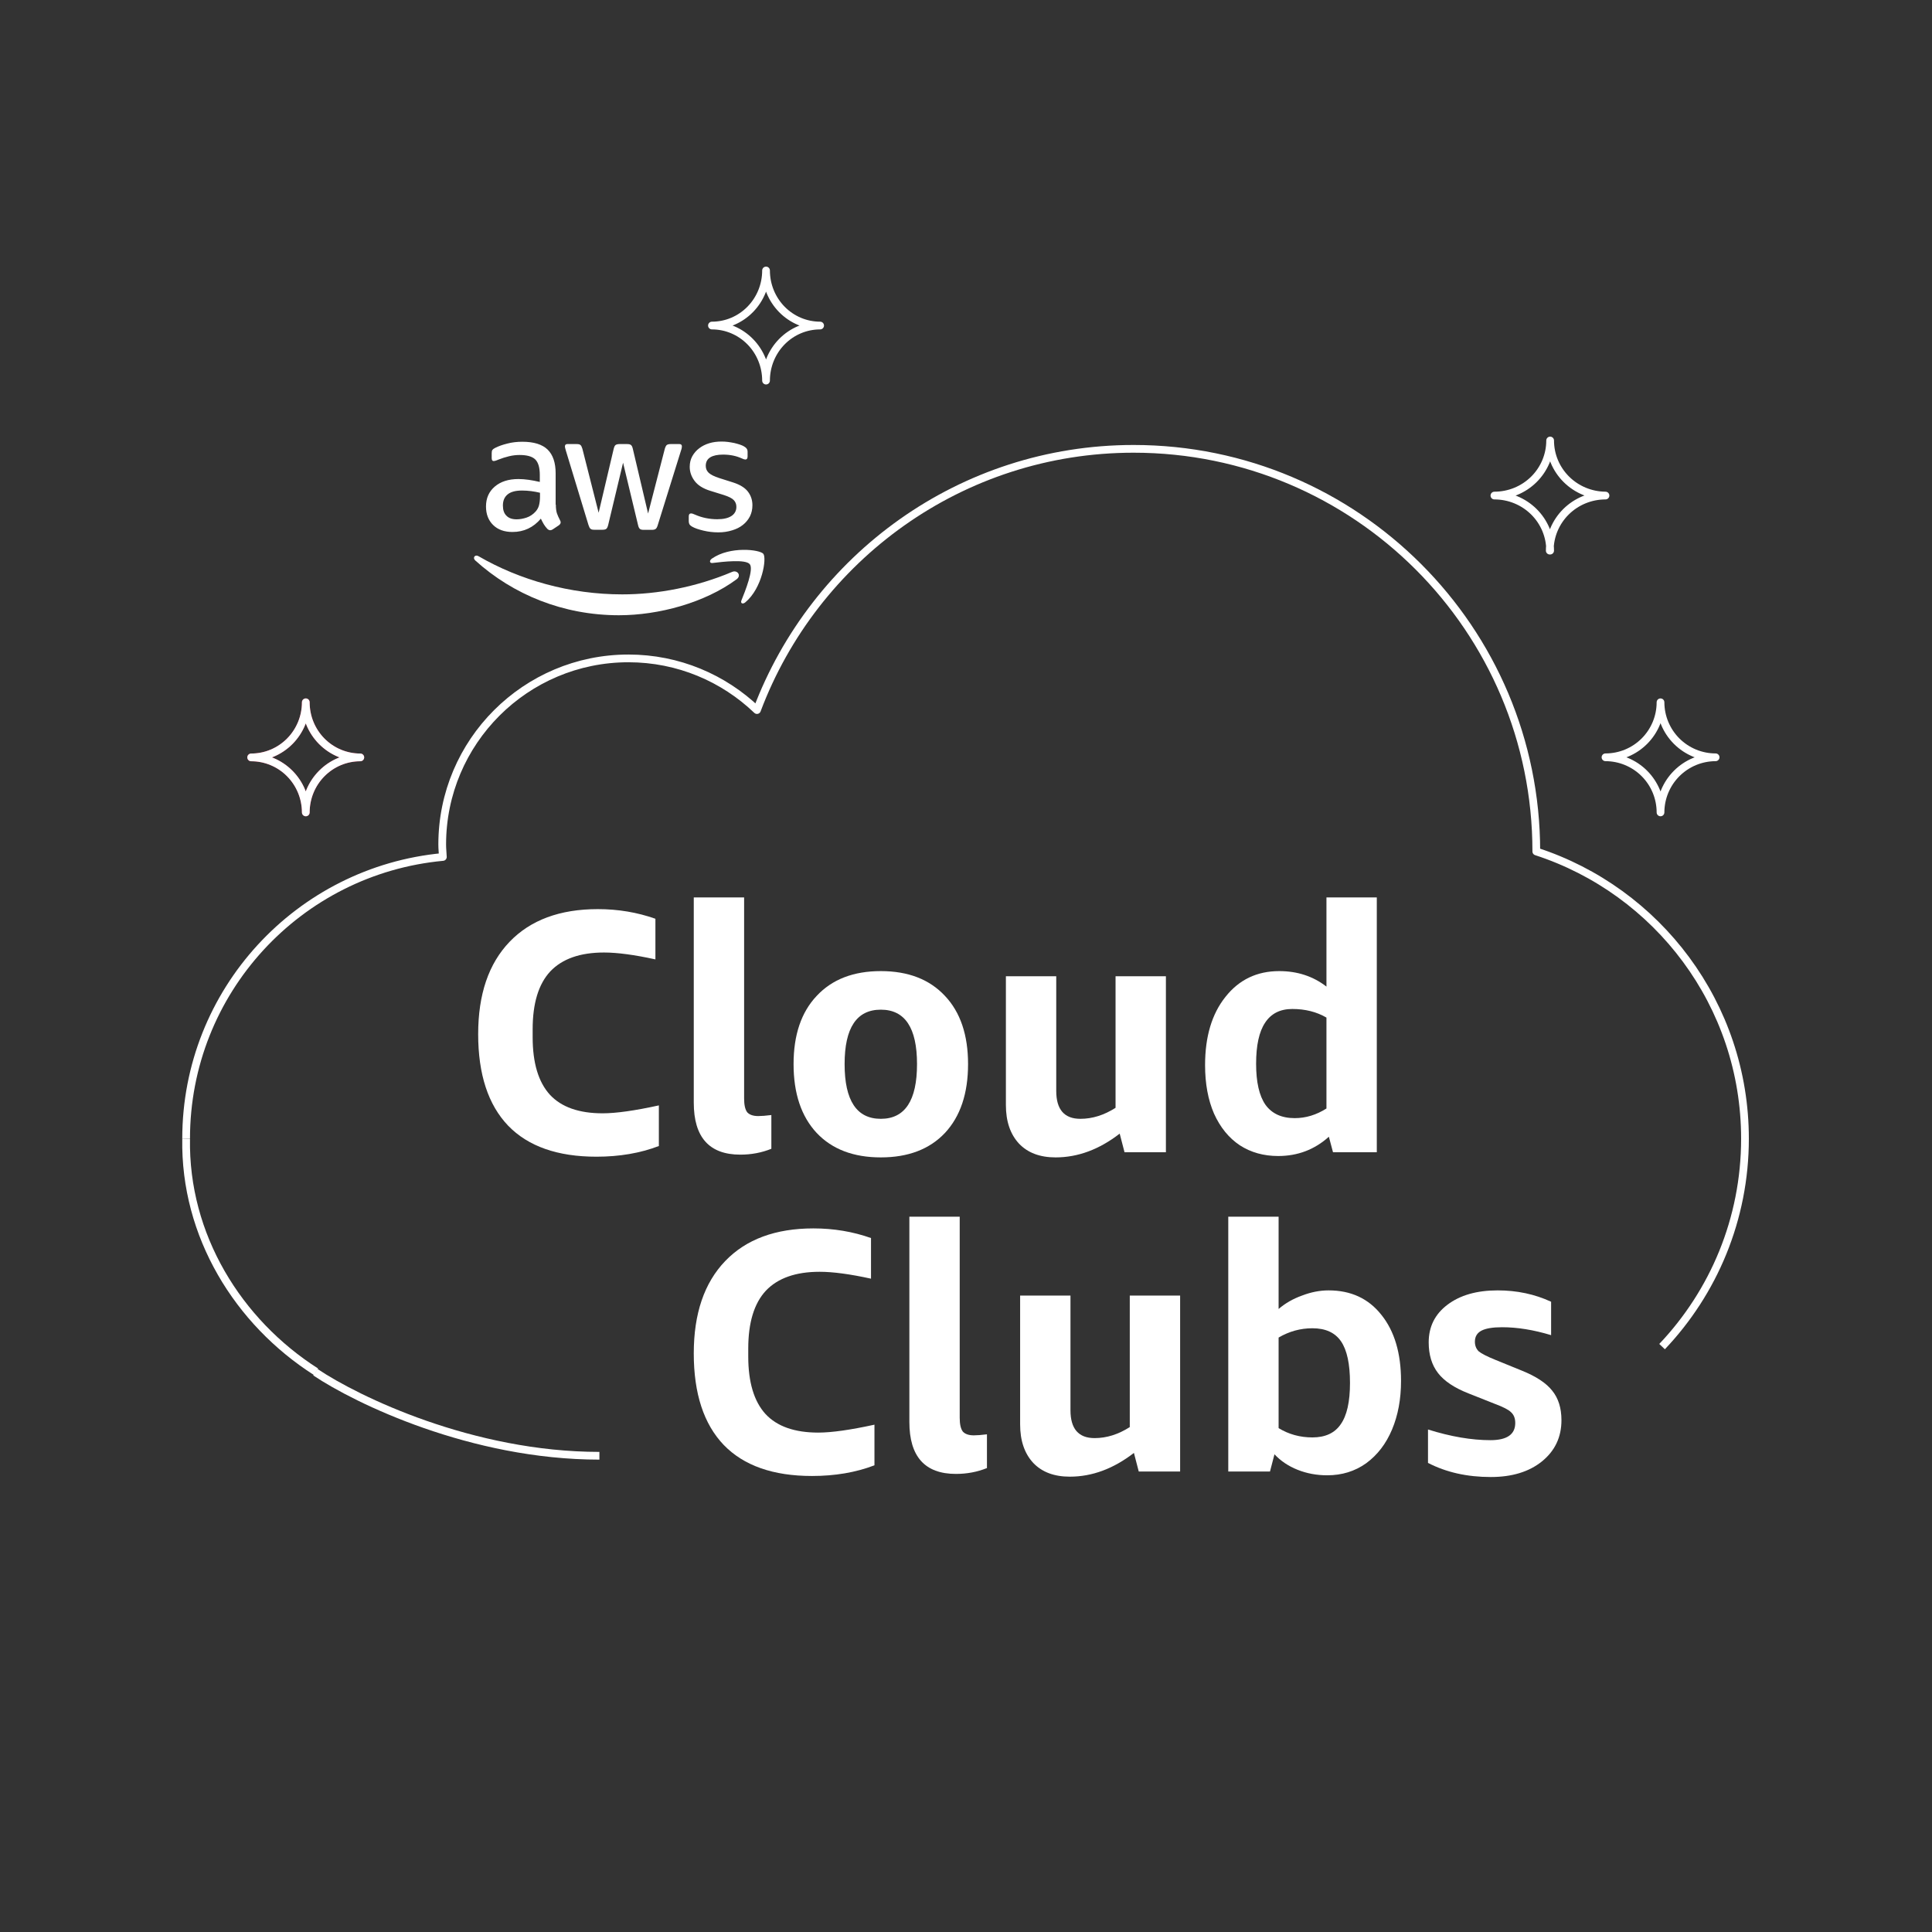 <svg width="2000" height="2000" viewBox="0 0 2000 2000" fill="none" xmlns="http://www.w3.org/2000/svg">
<rect x="0" y="0" width="2000" height="2000" fill="#333333" stroke="none"/>
<path d="M1718.95 841C1718.95 825.887 1712.95 811.391 1702.28 800.695C1691.6 789.999 1677.11 783.977 1662 783.95C1677.1 783.95 1691.59 777.95 1702.27 767.27C1712.95 756.59 1718.95 742.104 1718.95 727C1718.98 742.113 1725 756.599 1735.69 767.276C1746.39 777.953 1760.89 783.95 1776 783.95C1760.88 783.977 1746.38 789.996 1735.69 800.689C1725 811.382 1718.98 825.878 1718.95 841Z" stroke="white" stroke-width="8" stroke-linejoin="round"/>
<path d="M1604.7 570C1604.7 554.883 1598.62 540.384 1587.8 529.695C1576.98 519.005 1562.3 513 1547 513C1562.3 513 1576.98 506.995 1587.8 496.305C1598.62 485.616 1604.7 471.117 1604.7 456C1604.7 471.049 1610.72 485.487 1621.46 496.165C1632.19 506.844 1646.77 512.895 1662 513C1646.7 513 1632.02 519.005 1621.2 529.695C1610.38 540.384 1604.3 554.883 1604.3 570H1604.7Z" stroke="white" stroke-width="8" stroke-linejoin="round"/>
<path d="M327.156 1420.06C246.374 1368.5 190.944 1278.97 192.68 1178.75" stroke="white" stroke-width="8" stroke-linejoin="round"/>
<path d="M326.5 1420.5C369.5 1449.33 488.5 1507 620.5 1507" stroke="white" stroke-width="8"/>
<path d="M192.679 1178.75C192.679 1026.19 309.322 901.006 458.451 887.129C458.258 882.792 457.777 878.552 457.777 874.215C457.777 767.821 544.15 681.569 650.575 681.569C702.245 681.569 749.095 702 783.605 735.055C842.987 577.295 994.912 464.637 1173.54 464.637C1403.74 464.637 1590.37 651.212 1590.37 881.25V881.443C1715.78 922.208 1806.4 1039.88 1806.4 1178.75C1806.4 1262.15 1773.77 1337.93 1720.57 1394" stroke="white" stroke-width="8" stroke-linejoin="round"/>
<path d="M682.05 1186.36C662.774 1193.73 641.237 1197.41 617.439 1197.41C577.221 1197.41 546.76 1186.72 526.056 1165.33C505.352 1143.71 495 1112.1 495 1070.51C495 1029.4 505.828 997.559 527.484 974.983C549.14 952.407 579.601 941.12 618.867 941.12C639.809 941.12 659.68 944.447 678.48 951.1V993.163C656.824 988.41 639.095 986.034 625.292 986.034C600.543 986.034 581.98 992.569 569.606 1005.64C557.469 1018.71 551.4 1038.67 551.4 1065.52V1073.72C551.4 1100.34 557.35 1120.18 569.249 1133.25C581.148 1146.08 599.353 1152.5 623.864 1152.5C637.667 1152.5 657.062 1149.77 682.05 1144.3V1186.36Z" fill="white"/>
<path d="M798.505 1189.22C788.51 1193.26 777.801 1195.28 766.378 1195.28C734.251 1195.28 718.188 1177.33 718.188 1141.45V929H770.305V1137.17C770.305 1143.83 771.375 1148.58 773.516 1151.43C775.896 1154.04 779.705 1155.35 784.94 1155.35C788.272 1155.35 792.793 1155 798.505 1154.28V1189.22Z" fill="white"/>
<path d="M911.816 1198.13C883.497 1198.13 861.365 1189.69 845.421 1172.82C829.476 1155.71 821.504 1131.94 821.504 1101.53C821.504 1071.35 829.476 1047.82 845.421 1030.95C861.365 1013.84 883.497 1005.28 911.816 1005.28C940.135 1005.28 962.267 1013.84 978.212 1030.95C994.156 1047.82 1002.13 1071.35 1002.13 1101.53C1002.13 1131.94 994.156 1155.71 978.212 1172.82C962.267 1189.69 940.135 1198.13 911.816 1198.13ZM911.816 1158.2C936.804 1158.2 949.298 1139.31 949.298 1101.53C949.298 1063.98 936.804 1045.21 911.816 1045.21C886.829 1045.21 874.335 1063.98 874.335 1101.53C874.335 1139.31 886.829 1158.2 911.816 1158.2Z" fill="white"/>
<path d="M1164.1 1192.78L1159.1 1173.53C1137.92 1189.93 1115.79 1198.13 1092.71 1198.13C1076.52 1198.13 1063.91 1193.37 1054.87 1183.87C1045.83 1174.13 1041.3 1160.82 1041.3 1143.95V1010.63H1093.42V1129.33C1093.42 1148.58 1101.75 1158.2 1118.41 1158.2C1130.78 1158.2 1142.92 1154.4 1154.82 1146.8V1010.63H1206.94V1192.78H1164.1Z" fill="white"/>
<path d="M1379.92 1192.78L1375.64 1176.74C1360.89 1190.05 1343.4 1196.7 1323.17 1196.7C1308.17 1196.7 1294.97 1193.02 1283.54 1185.65C1272.12 1178.05 1263.2 1167.11 1256.77 1152.86C1250.58 1138.6 1247.49 1121.84 1247.49 1102.6C1247.49 1073.13 1254.51 1049.6 1268.55 1032.02C1282.59 1014.19 1301.15 1005.28 1324.24 1005.28C1343.04 1005.28 1359.34 1010.63 1373.14 1021.32V929H1425.26V1192.78H1379.92ZM1340.3 1157.49C1351.72 1157.49 1362.67 1154.16 1373.14 1147.51V1053.4C1362.91 1047.46 1351.13 1044.49 1337.8 1044.49C1325.19 1044.49 1315.79 1049.25 1309.6 1058.75C1303.42 1068.02 1300.32 1082.16 1300.32 1101.17C1300.32 1120.18 1303.53 1134.32 1309.96 1143.59C1316.62 1152.86 1326.74 1157.49 1340.3 1157.49Z" fill="white"/>
<path d="M905.237 1516.88C885.961 1524.25 864.423 1527.93 840.626 1527.93C800.408 1527.93 769.947 1517.24 749.243 1495.85C728.539 1474.22 718.188 1442.62 718.188 1401.03C718.188 1359.92 729.016 1328.08 750.672 1305.5C772.328 1282.92 802.789 1271.64 842.055 1271.64C862.997 1271.64 882.867 1274.96 901.667 1281.62V1323.68C880.011 1318.93 862.282 1316.55 848.479 1316.55C823.729 1316.55 805.168 1323.09 792.794 1336.16C780.657 1349.23 774.587 1369.19 774.587 1396.04V1404.24C774.587 1430.85 780.537 1450.7 792.436 1463.77C804.334 1476.6 822.541 1483.02 847.052 1483.02C860.855 1483.02 880.25 1480.28 905.237 1474.82V1516.88Z" fill="white"/>
<path d="M1021.69 1519.73C1011.7 1523.77 1000.99 1525.79 989.563 1525.79C957.436 1525.79 941.373 1507.85 941.373 1471.97V1259.52H993.489V1467.69C993.489 1474.34 994.56 1479.1 996.702 1481.95C999.082 1484.56 1002.89 1485.87 1008.13 1485.87C1011.46 1485.87 1015.98 1485.51 1021.69 1484.8V1519.73Z" fill="white"/>
<path d="M1178.83 1523.3L1173.83 1504.05C1152.65 1520.44 1130.52 1528.64 1107.43 1528.64C1091.25 1528.64 1078.64 1523.89 1069.59 1514.39C1060.55 1504.64 1056.03 1491.33 1056.03 1474.46V1341.15H1108.15V1459.85C1108.15 1479.1 1116.48 1488.72 1133.13 1488.72C1145.51 1488.72 1157.65 1484.92 1169.54 1477.31V1341.15H1221.66V1523.3H1178.83Z" fill="white"/>
<path d="M1271.5 1523.3V1259.52H1323.61V1355.05C1330.51 1349.11 1338.61 1344.47 1347.89 1341.15C1357.17 1337.58 1366.33 1335.8 1375.37 1335.8C1398.46 1335.8 1416.66 1344.24 1429.99 1361.11C1443.55 1377.98 1450.34 1400.79 1450.34 1429.55C1450.34 1448.32 1447.24 1465.07 1441.05 1479.81C1434.87 1494.54 1425.94 1506.19 1414.28 1514.74C1402.62 1523.06 1389.18 1527.22 1373.95 1527.22C1363 1527.22 1352.77 1525.32 1343.25 1521.51C1333.73 1517.71 1325.76 1512.37 1319.33 1505.47L1314.69 1523.3H1271.5ZM1358.6 1375.01C1346.22 1375.01 1334.56 1378.22 1323.61 1384.63V1478.38C1334.08 1484.8 1345.75 1488.01 1358.6 1488.01C1371.92 1488.01 1381.68 1483.49 1387.87 1474.46C1394.29 1465.43 1397.51 1451.17 1397.51 1431.69C1397.51 1411.96 1394.41 1397.59 1388.22 1388.55C1382.04 1379.52 1372.16 1375.01 1358.6 1375.01Z" fill="white"/>
<path d="M1568.58 1473.04C1568.58 1468.28 1567.15 1464.6 1564.29 1461.99C1561.67 1459.37 1556.2 1456.52 1547.87 1453.43L1520.03 1442.38C1505.51 1436.68 1495.04 1429.67 1488.61 1421.35C1482.19 1413.03 1478.98 1402.46 1478.98 1389.62C1478.98 1373.46 1485.4 1360.51 1498.25 1350.77C1511.34 1340.79 1528.71 1335.8 1550.37 1335.8C1570.36 1335.8 1588.8 1339.72 1605.7 1347.56V1382.14C1587.61 1376.67 1570.72 1373.94 1555.01 1373.94C1545.25 1373.94 1538.11 1375.13 1533.59 1377.5C1529.07 1379.88 1526.81 1383.68 1526.81 1388.91C1526.81 1392.95 1528.12 1396.28 1530.74 1398.89C1533.59 1401.27 1539.42 1404.24 1548.23 1407.8L1575.36 1418.85C1590.11 1424.79 1600.58 1431.69 1606.77 1439.53C1613.2 1447.37 1616.41 1457.59 1616.41 1470.18C1616.41 1487.77 1609.63 1502.03 1596.06 1512.96C1582.73 1523.65 1565.12 1529 1543.23 1529C1518.72 1529 1497.06 1524.13 1478.26 1514.39V1479.81C1501.82 1487.18 1523.36 1490.86 1542.87 1490.86C1560.01 1490.86 1568.58 1484.92 1568.58 1473.04Z" fill="white"/>
<path d="M316.549 840.901C316.497 825.805 310.516 811.345 299.917 800.689C289.318 790.033 274.964 784.05 260 784.05C274.998 784.05 289.381 778.039 299.986 767.34C310.591 756.641 316.549 742.13 316.549 727C316.536 734.487 317.987 741.903 320.818 748.824C323.649 755.745 327.805 762.035 333.048 767.334C338.292 772.633 344.519 776.837 351.374 779.705C358.23 782.573 365.578 784.05 373 784.05C358.028 784.05 343.67 790.05 333.083 800.73C322.497 811.41 316.549 825.896 316.549 841V840.901Z" stroke="#DF2A5D" stroke-width="8" stroke-linejoin="round"/>
<path d="M793 394C793 378.883 787.1 364.385 776.598 353.695C766.096 343.005 751.852 337 737 337C744.354 337 751.636 335.526 758.43 332.661C765.225 329.797 771.398 325.598 776.598 320.305C781.798 315.012 785.923 308.729 788.737 301.813C791.552 294.897 793 287.485 793 280C793 287.485 794.449 294.897 797.263 301.813C800.077 308.729 804.202 315.012 809.402 320.305C814.602 325.598 820.775 329.797 827.57 332.661C834.364 335.526 841.646 337 849 337C834.148 337 819.904 343.005 809.402 353.695C798.9 364.385 793 378.883 793 394Z" stroke="white" stroke-width="8" stroke-linejoin="round"/>
<path d="M316.549 840.901C316.497 825.805 310.516 811.345 299.917 800.689C289.318 790.033 274.964 784.05 260 784.05C274.998 784.05 289.381 778.039 299.986 767.34C310.591 756.641 316.549 742.13 316.549 727C316.536 734.487 317.987 741.903 320.818 748.824C323.649 755.745 327.805 762.035 333.048 767.334C338.292 772.633 344.519 776.837 351.374 779.705C358.23 782.573 365.578 784.05 373 784.05C358.028 784.05 343.67 790.05 333.083 800.73C322.497 811.41 316.549 825.896 316.549 841V840.901Z" stroke="white" stroke-width="8" stroke-linejoin="round"/>
<path d="M575.4 522.4C575.4 526.1 575.8 529.1 576.5 531.3C577.3 533.5 578.3 535.9 579.7 538.5C580.2 539.3 580.4 540.1 580.4 540.8C580.4 541.8 579.8 542.8 578.5 543.8L572.2 548C571.3 548.6 570.4 548.9 569.6 548.9C568.6 548.9 567.6 548.4 566.6 547.5C565.2 546 564 544.4 563 542.8C562 541.1 561 539.2 559.9 536.9C552.1 546.1 542.3 550.7 530.5 550.7C522.1 550.7 515.4 548.3 510.5 543.5C505.6 538.7 503.1 532.3 503.1 524.3C503.1 515.8 506.1 508.9 512.2 503.7C518.3 498.5 526.4 495.9 536.7 495.9C540.1 495.9 543.6 496.2 547.3 496.7C551 497.2 554.8 498 558.8 498.9V491.6C558.8 484 557.2 478.7 554.1 475.6C550.9 472.5 545.5 471 537.8 471C534.3 471 530.7 471.4 527 472.3C523.3 473.2 519.7 474.3 516.2 475.7C514.6 476.4 513.4 476.8 512.7 477C512 477.2 511.5 477.3 511.1 477.3C509.7 477.3 509 476.3 509 474.2V469.3C509 467.7 509.2 466.5 509.7 465.8C510.2 465.1 511.1 464.4 512.5 463.7C516 461.9 520.2 460.4 525.1 459.2C530 457.9 535.2 457.3 540.7 457.3C552.6 457.3 561.3 460 566.9 465.4C572.4 470.8 575.2 479 575.2 490V522.4H575.4ZM534.8 537.6C538.1 537.6 541.5 537 545.1 535.8C548.7 534.6 551.9 532.4 554.6 529.4C556.2 527.5 557.4 525.4 558 523C558.6 520.6 559 517.7 559 514.3V510.1C556.1 509.4 553 508.8 549.8 508.4C546.6 508 543.5 507.8 540.4 507.8C533.7 507.8 528.8 509.1 525.5 511.8C522.2 514.5 520.6 518.3 520.6 523.3C520.6 528 521.8 531.5 524.3 533.9C526.7 536.4 530.2 537.6 534.8 537.6ZM615.1 548.4C613.3 548.4 612.1 548.1 611.3 547.4C610.5 546.8 609.8 545.4 609.2 543.5L585.7 466.2C585.1 464.2 584.8 462.9 584.8 462.2C584.8 460.6 585.6 459.7 587.2 459.7H597C598.9 459.7 600.2 460 600.9 460.7C601.7 461.3 602.3 462.7 602.9 464.6L619.7 530.8L635.3 464.6C635.8 462.6 636.4 461.3 637.2 460.7C638 460.1 639.4 459.7 641.2 459.7H649.2C651.1 459.7 652.4 460 653.2 460.7C654 461.3 654.7 462.7 655.1 464.6L670.9 531.6L688.2 464.6C688.8 462.6 689.5 461.3 690.2 460.7C691 460.1 692.3 459.7 694.1 459.7H703.4C705 459.7 705.9 460.5 705.9 462.2C705.9 462.7 705.8 463.2 705.7 463.8C705.6 464.4 705.4 465.2 705 466.3L680.9 543.6C680.3 545.6 679.6 546.9 678.8 547.5C678 548.1 676.7 548.5 675 548.5H666.4C664.5 548.5 663.2 548.2 662.4 547.5C661.6 546.8 660.9 545.5 660.5 543.5L645 479L629.6 543.4C629.1 545.4 628.5 546.7 627.7 547.4C626.9 548.1 625.5 548.4 623.7 548.4H615.1ZM743.6 551.1C738.4 551.1 733.2 550.5 728.2 549.3C723.2 548.1 719.3 546.8 716.7 545.3C715.1 544.4 714 543.4 713.6 542.5C713.2 541.6 713 540.6 713 539.7V534.6C713 532.5 713.8 531.5 715.3 531.5C715.9 531.5 716.5 531.6 717.1 531.8C717.7 532 718.6 532.4 719.6 532.8C723 534.3 726.7 535.5 730.6 536.3C734.6 537.1 738.5 537.5 742.5 537.5C748.8 537.5 753.7 536.4 757.1 534.2C760.5 532 762.3 528.8 762.3 524.7C762.3 521.9 761.4 519.6 759.6 517.7C757.8 515.8 754.4 514.1 749.5 512.5L735 508C727.7 505.7 722.3 502.3 719 497.8C715.7 493.4 714 488.5 714 483.3C714 479.1 714.9 475.4 716.7 472.2C718.5 469 720.9 466.2 723.9 464C726.9 461.7 730.3 460 734.3 458.8C738.3 457.6 742.5 457.1 746.9 457.1C749.1 457.1 751.4 457.2 753.6 457.5C755.9 457.8 758 458.2 760.1 458.6C762.1 459.1 764 459.6 765.8 460.2C767.6 460.8 769 461.4 770 462C771.4 462.8 772.4 463.6 773 464.5C773.6 465.3 773.9 466.4 773.9 467.8V472.5C773.9 474.6 773.1 475.7 771.6 475.7C770.8 475.7 769.5 475.3 767.8 474.5C762.1 471.9 755.7 470.6 748.6 470.6C742.9 470.6 738.4 471.5 735.3 473.4C732.2 475.3 730.6 478.2 730.6 482.3C730.6 485.1 731.6 487.5 733.6 489.4C735.6 491.3 739.3 493.2 744.6 494.9L758.8 499.4C766 501.7 771.2 504.9 774.3 509C777.4 513.1 778.9 517.8 778.9 523C778.9 527.3 778 531.2 776.3 534.6C774.5 538 772.1 541 769 543.4C765.9 545.9 762.2 547.7 757.9 549C753.4 550.4 748.7 551.1 743.6 551.1Z" fill="white"/>
<path d="M762.5 599.7C729.6 624 681.8 636.9 640.7 636.9C583.1 636.9 531.2 615.6 492 580.2C488.9 577.4 491.7 573.6 495.4 575.8C537.8 600.4 590.1 615.3 644.2 615.3C680.7 615.3 720.8 607.7 757.7 592.1C763.2 589.6 767.9 595.7 762.5 599.7Z" fill="white"/>
<path d="M776.2 584.1C772 578.7 748.4 581.5 737.7 582.8C734.5 583.2 734 580.4 736.9 578.3C755.7 565.1 786.6 568.9 790.2 573.3C793.8 577.8 789.2 608.7 771.6 623.5C768.9 625.8 766.3 624.6 767.5 621.6C771.5 611.7 780.4 589.4 776.2 584.1Z" fill="white"/>
</svg>
